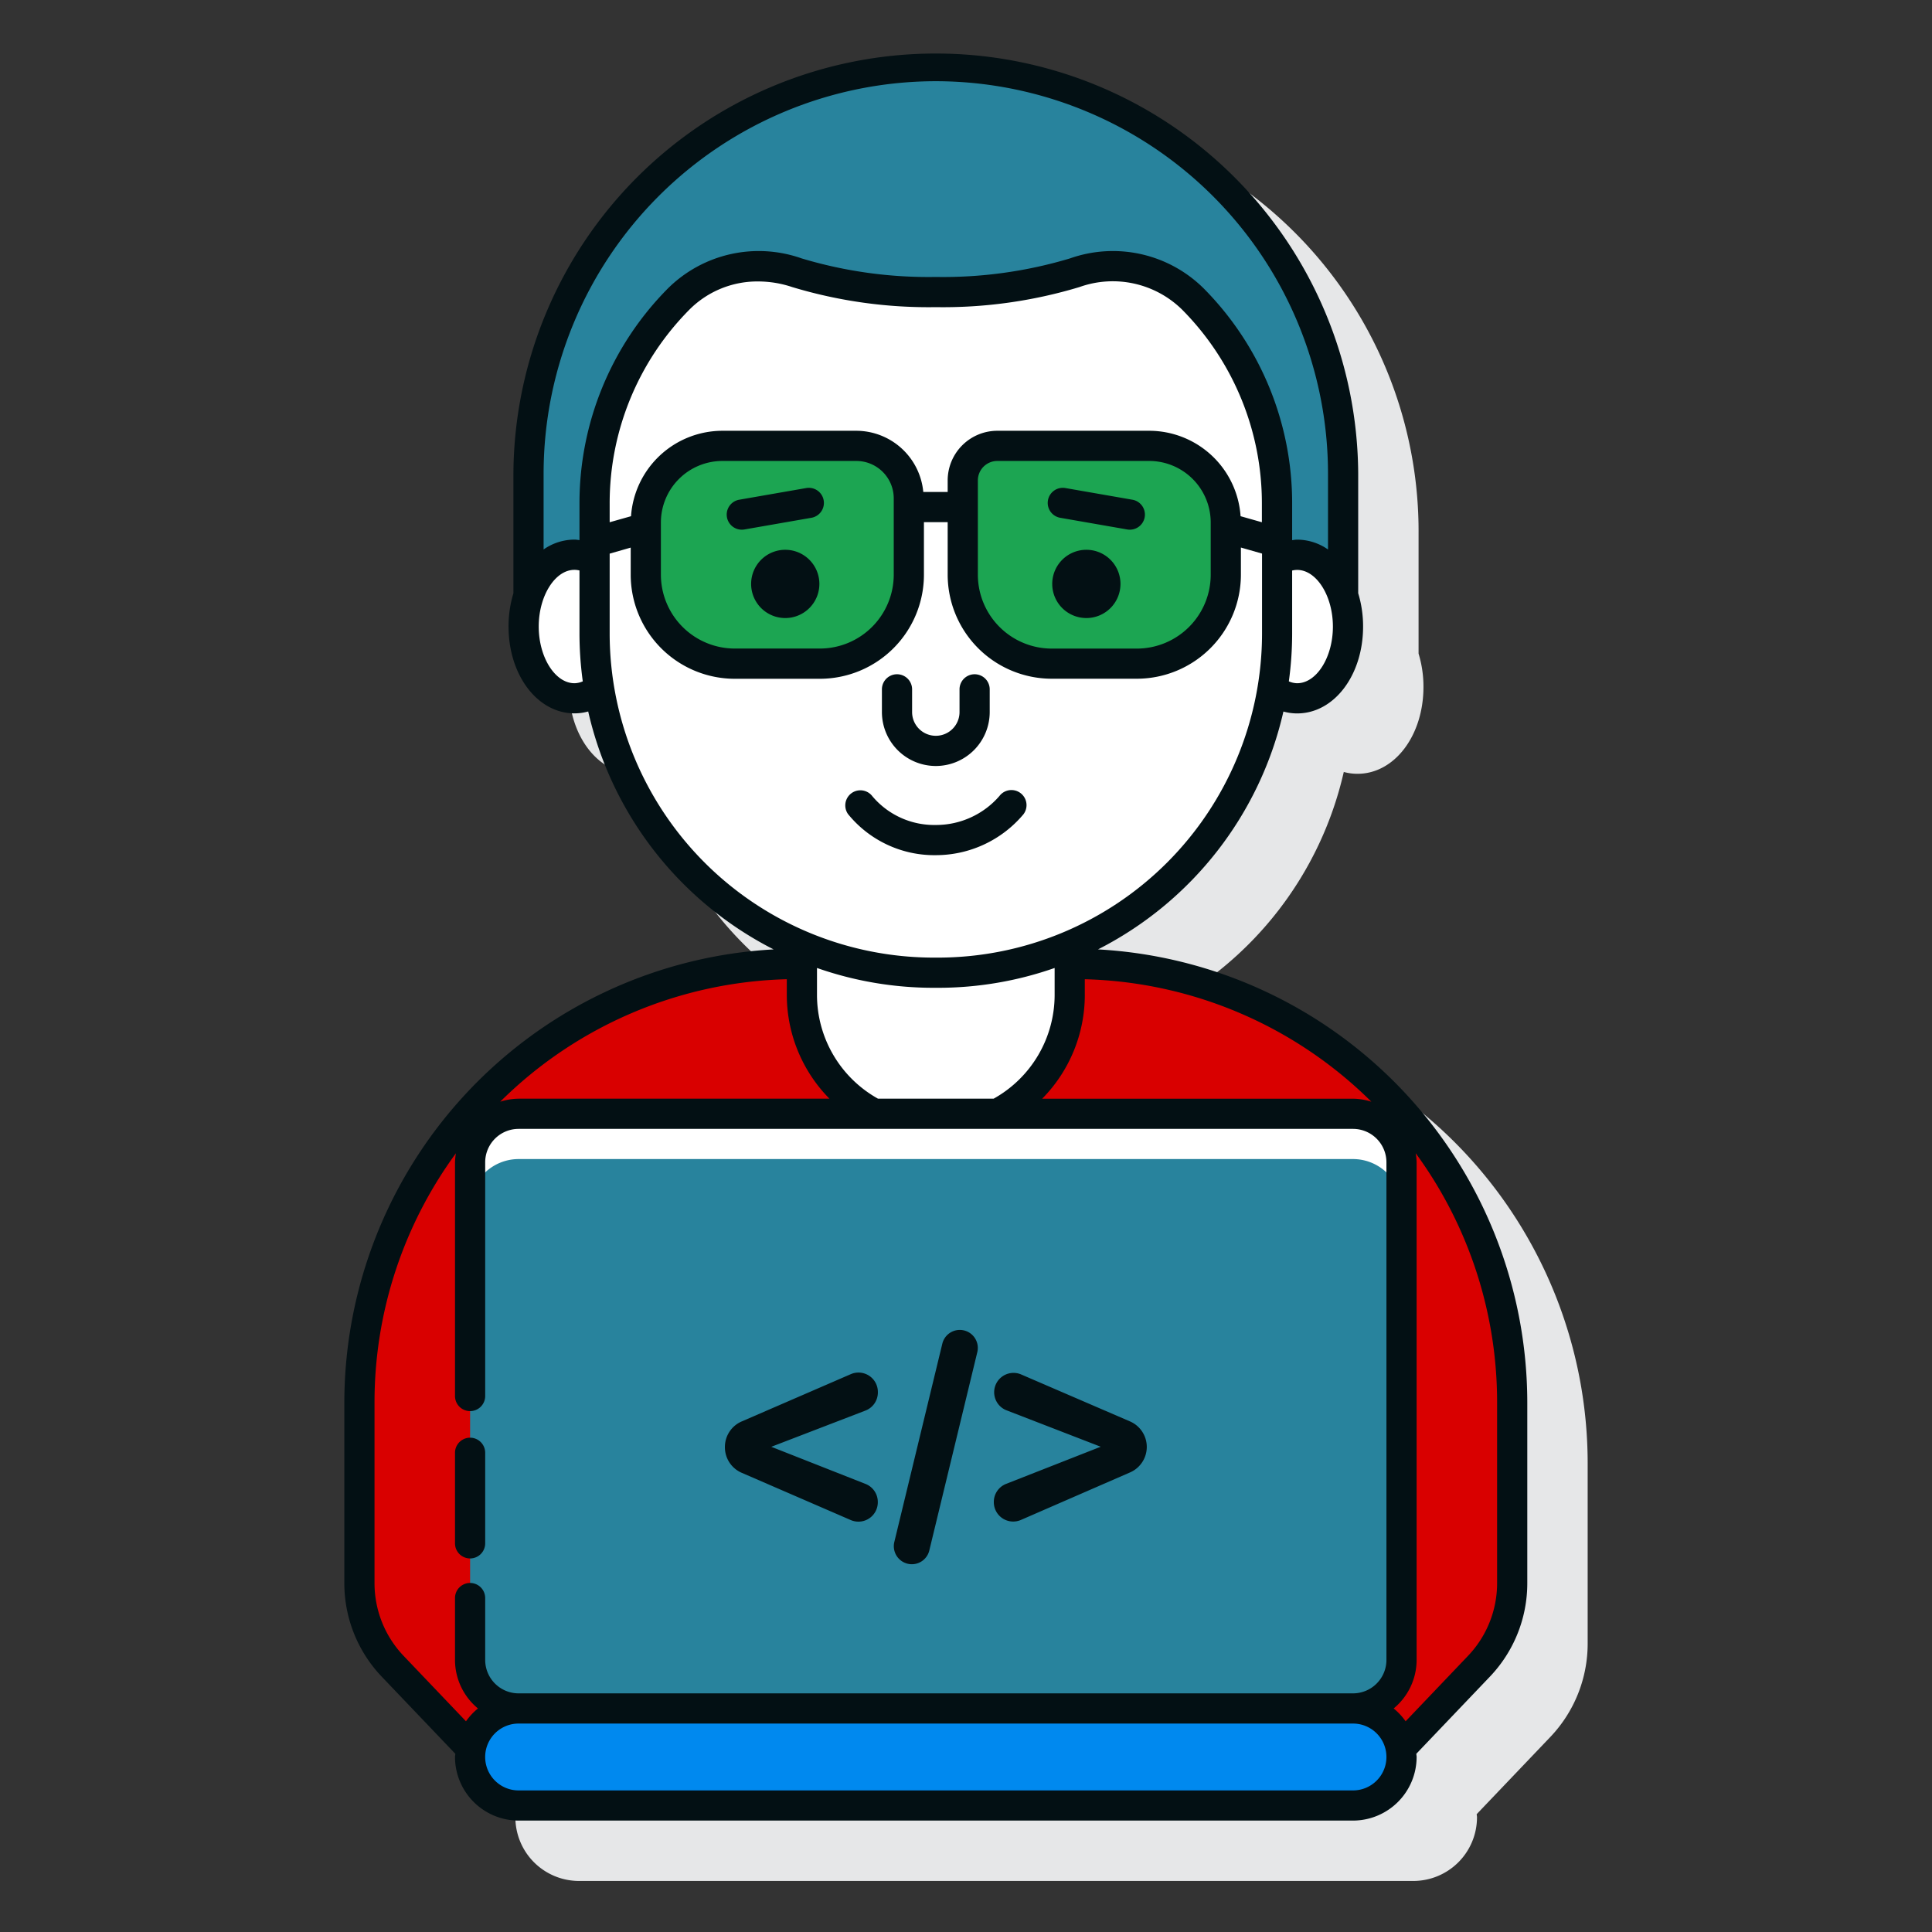 <?xml version="1.0"?>
<svg xmlns="http://www.w3.org/2000/svg" xmlns:xlink="http://www.w3.org/1999/xlink" xmlns:svgjs="http://svgjs.com/svgjs" version="1.1" width="512" height="512" x="0" y="0" viewBox="0 0 128 128" style="enable-background:new 0 0 512 512" xml:space="preserve" class=""><rect x="0" y="0" width="128" height="128" fill="#333333" stroke="none"/><g><path xmlns="http://www.w3.org/2000/svg" d="m76.745 66.9a23.547 23.547 0 0 0 12.284-15.755 3.472 3.472 0 0 0 .909.121c2.451 0 4.37-2.528 4.37-5.756a7.515 7.515 0 0 0 -.324-2.207v-7.938a27.985 27.985 0 1 0 -55.969 0v7.941a7.533 7.533 0 0 0 -.323 2.2c0 3.228 1.919 5.756 4.37 5.756a3.472 3.472 0 0 0 .909-.121 23.547 23.547 0 0 0 12.284 15.759 30.1 30.1 0 0 0 -28.442 30.02v11.962a8.964 8.964 0 0 0 2.487 6.211l4.866 5.1c0 .071-.021.138-.021.21a4.219 4.219 0 0 0 4.214 4.215h55.281a4.22 4.22 0 0 0 4.215-4.215c0-.072-.017-.139-.021-.21l4.865-5.1a8.963 8.963 0 0 0 2.488-6.211v-11.962a30.1 30.1 0 0 0 -28.442-30.02z" fill="#e6e7e8" data-original="#e6e7e8" style="" class=""/><path xmlns="http://www.w3.org/2000/svg" d="m71.124 63.858h-18.249a29.061 29.061 0 0 0 -29.061 29.061v11.963a8 8 0 0 0 2.21 5.52l5.178 5.431a3.211 3.211 0 0 1 3.158-2.643h55.28a3.211 3.211 0 0 1 3.158 2.643l5.178-5.431a8 8 0 0 0 2.21-5.52v-11.963a29.061 29.061 0 0 0 -29.062-29.061z" fill="#d90000" data-original="#fa759e" style="" class=""/><path xmlns="http://www.w3.org/2000/svg" d="m62.145 64.444h-.29a22.4 22.4 0 0 1 -8.727-1.759v3.234a8.872 8.872 0 0 0 17.744 0v-3.234a22.4 22.4 0 0 1 -8.727 1.759z" fill="#ffffff" data-original="#ffffff" style="" class=""/><path xmlns="http://www.w3.org/2000/svg" d="m62 4.38a26.985 26.985 0 0 0 -26.985 26.984v8.144c.537-1.623 1.694-2.755 3.047-2.755a2.55 2.55 0 0 1 1.33.388v-3.758a19.256 19.256 0 0 1 5.57-13.571 7.578 7.578 0 0 1 7.838-1.743 30.213 30.213 0 0 0 9.2 1.28 30.213 30.213 0 0 0 9.2-1.28 7.578 7.578 0 0 1 7.833 1.743 19.256 19.256 0 0 1 5.57 13.571v3.758a2.55 2.55 0 0 1 1.33-.388c1.352 0 2.51 1.132 3.047 2.755v-8.144a26.985 26.985 0 0 0 -26.98-26.984z" fill="#28839d" data-original="#6dc9f7" style="" class=""/><path xmlns="http://www.w3.org/2000/svg" d="m85.938 36.753a2.55 2.55 0 0 0 -1.33.388v4.839a22.6 22.6 0 0 1 -.3 3.666 2.63 2.63 0 0 0 1.632.62c1.861 0 3.369-2.129 3.369-4.756s-1.509-4.757-3.371-4.757z" fill="#ffffff" data-original="#ffffff" style="" class=""/><path xmlns="http://www.w3.org/2000/svg" d="m39.392 41.98v-4.839a2.55 2.55 0 0 0 -1.33-.388c-1.861 0-3.369 2.13-3.369 4.757s1.508 4.756 3.369 4.756a2.632 2.632 0 0 0 1.632-.62 22.6 22.6 0 0 1 -.302-3.666z" fill="#ffffff" data-original="#ffffff" style="" class=""/><path xmlns="http://www.w3.org/2000/svg" d="m79.038 19.812a7.578 7.578 0 0 0 -7.833-1.743 30.213 30.213 0 0 1 -9.2 1.28 30.213 30.213 0 0 1 -9.2-1.28 7.578 7.578 0 0 0 -7.833 1.743 19.256 19.256 0 0 0 -5.57 13.571v8.6a22.463 22.463 0 0 0 22.453 22.461h.29a22.463 22.463 0 0 0 22.463-22.464v-8.6a19.256 19.256 0 0 0 -5.57-13.568z" fill="#ffffff" data-original="#ffffff" style="" class=""/><path xmlns="http://www.w3.org/2000/svg" d="m56.736 29.54h-8.876a5.074 5.074 0 0 0 -5.074 5.074v3.462a5.892 5.892 0 0 0 5.891 5.891h5.646a5.891 5.891 0 0 0 5.89-5.891v-5.059a3.476 3.476 0 0 0 -3.477-3.477z" fill="#1ca552" data-original="#d4fbff" style="" class=""/><path xmlns="http://www.w3.org/2000/svg" d="m76.139 29.54h-10.065a2.288 2.288 0 0 0 -2.288 2.287v6.249a5.892 5.892 0 0 0 5.891 5.891h5.646a5.891 5.891 0 0 0 5.89-5.891v-3.462a5.073 5.073 0 0 0 -5.074-5.074z" fill="#1ca552" data-original="#d4fbff" style="" class=""/><rect xmlns="http://www.w3.org/2000/svg" fill="#28839d" height="39.399" rx="3.215" width="61.711" x="31.145" y="73.791" data-original="#6dc9f7" style="" class=""/><path xmlns="http://www.w3.org/2000/svg" d="m34.36 73.791h55.28a3.214 3.214 0 0 1 3.215 3.215v3a3.214 3.214 0 0 0 -3.215-3.215h-55.28a3.214 3.214 0 0 0 -3.215 3.215v-3a3.214 3.214 0 0 1 3.215-3.215z" fill="#ffffff" data-original="#ffffff" style="" class=""/><path xmlns="http://www.w3.org/2000/svg" d="m89.64 113.19h-55.28a3.215 3.215 0 1 0 0 6.43h55.28a3.215 3.215 0 1 0 0-6.43z" fill="#0089ef" data-original="#0089ef" style="" class=""/><g xmlns="http://www.w3.org/2000/svg" fill="#3a2c60"><path d="m72.745 62.9a23.545 23.545 0 0 0 12.285-15.759 3.425 3.425 0 0 0 .908.125c2.451 0 4.37-2.528 4.37-5.756a7.515 7.515 0 0 0 -.324-2.207v-7.939a27.985 27.985 0 0 0 -55.969 0v7.942a7.533 7.533 0 0 0 -.323 2.2c0 3.228 1.919 5.756 4.37 5.756a3.425 3.425 0 0 0 .908-.125 23.545 23.545 0 0 0 12.285 15.763 30.1 30.1 0 0 0 -28.442 30.02v11.962a8.964 8.964 0 0 0 2.487 6.211l4.866 5.1c0 .071-.021.138-.021.21a4.219 4.219 0 0 0 4.214 4.215h55.281a4.22 4.22 0 0 0 4.215-4.215c0-.072-.017-.139-.021-.21l4.865-5.1a8.963 8.963 0 0 0 2.488-6.211v-11.962a30.1 30.1 0 0 0 -28.442-30.02zm-17.792 9.891h-20.594a4.145 4.145 0 0 0 -1.219.2 27.965 27.965 0 0 1 18.988-8.115v1.042a9.8 9.8 0 0 0 2.825 6.873zm3.218 0a7.875 7.875 0 0 1 -4.043-6.872v-1.788a23.353 23.353 0 0 0 7.727 1.313h.29a23.353 23.353 0 0 0 7.727-1.313v1.788a7.875 7.875 0 0 1 -4.043 6.872zm13.7-6.872v-1.042a27.967 27.967 0 0 1 18.987 8.115 4.167 4.167 0 0 0 -1.219-.2h-20.592a9.8 9.8 0 0 0 2.825-6.873zm10.321-31.719a6.077 6.077 0 0 0 -6.052-5.66h-10.066a3.291 3.291 0 0 0 -3.288 3.287v.766h-1.616a4.467 4.467 0 0 0 -4.434-4.053h-8.876a6.077 6.077 0 0 0 -6.053 5.66l-1.415.4v-1.217a18.208 18.208 0 0 1 5.282-12.868 6.353 6.353 0 0 1 4.555-1.868 7.112 7.112 0 0 1 2.25.37 31.232 31.232 0 0 0 9.521 1.332 31.232 31.232 0 0 0 9.521-1.332 6.552 6.552 0 0 1 6.8 1.5 18.211 18.211 0 0 1 5.282 12.868v1.215zm-1.979.418v3.462a4.9 4.9 0 0 1 -4.89 4.891h-5.646a4.9 4.9 0 0 1 -4.891-4.891v-6.253a1.289 1.289 0 0 1 1.288-1.287h10.066a4.078 4.078 0 0 1 4.073 4.074zm-21-1.6v5.059a4.9 4.9 0 0 1 -4.89 4.891h-5.646a4.9 4.9 0 0 1 -4.891-4.891v-3.463a4.078 4.078 0 0 1 4.074-4.074h8.876a2.48 2.48 0 0 1 2.477 2.477zm26.725 12.248a1.448 1.448 0 0 1 -.549-.124 23.4 23.4 0 0 0 .219-3.162v-4.18a1.477 1.477 0 0 1 .33-.042c1.285 0 2.37 1.72 2.37 3.757s-1.085 3.751-2.37 3.751zm-23.938-39.886a26.013 26.013 0 0 1 25.984 25.984v5.041a3.589 3.589 0 0 0 -2.046-.652c-.112 0-.219.022-.33.033v-2.4a20.2 20.2 0 0 0 -5.858-14.276 8.543 8.543 0 0 0 -8.861-1.99 29.211 29.211 0 0 1 -8.889 1.229 29.211 29.211 0 0 1 -8.889-1.229 8.543 8.543 0 0 0 -8.861 1.99 20.2 20.2 0 0 0 -5.858 14.273v2.4c-.111-.011-.218-.033-.33-.033a3.586 3.586 0 0 0 -2.047.653v-5.039a26.014 26.014 0 0 1 25.985-25.984zm-23.938 39.886c-1.285 0-2.37-1.72-2.37-3.756s1.085-3.757 2.37-3.757a1.47 1.47 0 0 1 .33.042v4.185a23.4 23.4 0 0 0 .219 3.162 1.448 1.448 0 0 1 -.549.124zm2.33-3.286v-5.3l1.394-.4v1.8a6.9 6.9 0 0 0 6.891 6.891h5.646a6.9 6.9 0 0 0 6.89-6.891v-3.487h1.573v3.483a6.9 6.9 0 0 0 6.891 6.891h5.646a6.9 6.9 0 0 0 6.89-6.891v-1.8l1.4.4v5.3a21.488 21.488 0 0 1 -21.468 21.468h-.29a21.487 21.487 0 0 1 -21.463-21.464zm-13.645 67.733a6.974 6.974 0 0 1 -1.934-4.831v-11.962a27.909 27.909 0 0 1 5.392-16.512 4.206 4.206 0 0 0 -.06.6v15.482a1 1 0 1 0 2 0v-15.484a2.216 2.216 0 0 1 2.214-2.215h55.281a2.217 2.217 0 0 1 2.215 2.215v32.969a2.218 2.218 0 0 1 -2.215 2.215h-55.281a2.217 2.217 0 0 1 -2.214-2.215v-4.1a1 1 0 0 0 -2 0v4.1a4.173 4.173 0 0 0 1.521 3.215 4.236 4.236 0 0 0 -.793.85zm62.893 8.907h-55.281a2.215 2.215 0 0 1 0-4.43h55.281a2.215 2.215 0 1 1 0 4.43zm9.547-13.738a6.973 6.973 0 0 1 -1.935 4.831l-4.126 4.327a4.236 4.236 0 0 0 -.793-.85 4.174 4.174 0 0 0 1.522-3.215v-32.969a4.221 4.221 0 0 0 -.06-.6 27.909 27.909 0 0 1 5.392 16.514z" fill="#031014" data-original="#3a2c60" style="" class=""/><path d="m52.026 36.425a2.261 2.261 0 1 0 2.26 2.261 2.261 2.261 0 0 0 -2.26-2.261z" fill="#031014" data-original="#3a2c60" style="" class=""/><path d="m71.974 36.425a2.261 2.261 0 1 0 2.261 2.261 2.261 2.261 0 0 0 -2.261-2.261z" fill="#031014" data-original="#3a2c60" style="" class=""/><path d="m62 50.749a3.575 3.575 0 0 0 3.571-3.572v-1.506a1 1 0 1 0 -2 0v1.506a1.571 1.571 0 1 1 -3.142 0v-1.506a1 1 0 1 0 -2 0v1.506a3.575 3.575 0 0 0 3.571 3.572z" fill="#031014" data-original="#3a2c60" style="" class=""/><path d="m75.024 33.108-4.424-.771a1 1 0 1 0 -.344 1.97l4.427.772a1.017 1.017 0 0 0 .173.014 1 1 0 0 0 .17-1.985z" fill="#031014" data-original="#3a2c60" style="" class=""/><path d="m53.4 32.337-4.426.771a1 1 0 0 0 .17 1.985 1.017 1.017 0 0 0 .173-.014l4.427-.772a1 1 0 1 0 -.344-1.97z" fill="#031014" data-original="#3a2c60" style="" class=""/><path d="m67.807 53.947a1 1 0 0 0 -1.594-1.208 5.554 5.554 0 0 1 -4.213 1.918 5.36 5.36 0 0 1 -4.2-1.9 1 1 0 0 0 -1.618 1.175 7.368 7.368 0 0 0 5.818 2.725 7.578 7.578 0 0 0 5.807-2.71z" fill="#031014" data-original="#3a2c60" style="" class=""/><path d="m49.132 97.573 7.231 3.134a1.283 1.283 0 0 0 1.794-1.177v-.022a1.283 1.283 0 0 0 -.813-1.194l-6.244-2.46 6.239-2.4a1.282 1.282 0 0 0 .822-1.2v-.035a1.283 1.283 0 0 0 -1.794-1.177l-7.231 3.134a1.84 1.84 0 0 0 -1.109 1.689v.02a1.841 1.841 0 0 0 1.105 1.688z" fill="#031014" data-original="#3a2c60" style="" class=""/><path d="m60.13 103.6a1.168 1.168 0 0 0 .281.034 1.188 1.188 0 0 0 1.158-.912l3.18-13.139a1.192 1.192 0 0 0 -2.318-.56l-3.18 13.138a1.194 1.194 0 0 0 .879 1.439z" fill="#031014" data-original="#3a2c60" style="" class=""/><path d="m67.639 100.7 7.231-3.149a1.841 1.841 0 0 0 -.005-3.379l-7.23-3.119a1.283 1.283 0 1 0 -.972 2.375l6.262 2.422-6.268 2.461a1.284 1.284 0 0 0 -.814 1.194v.018a1.284 1.284 0 0 0 1.796 1.177z" fill="#031014" data-original="#3a2c60" style="" class=""/><path d="m31.145 103.251a1 1 0 0 0 1-1v-6a1 1 0 0 0 -2 0v6a1 1 0 0 0 1 1z" fill="#031014" data-original="#3a2c60" style="" class=""/></g></g></svg>
